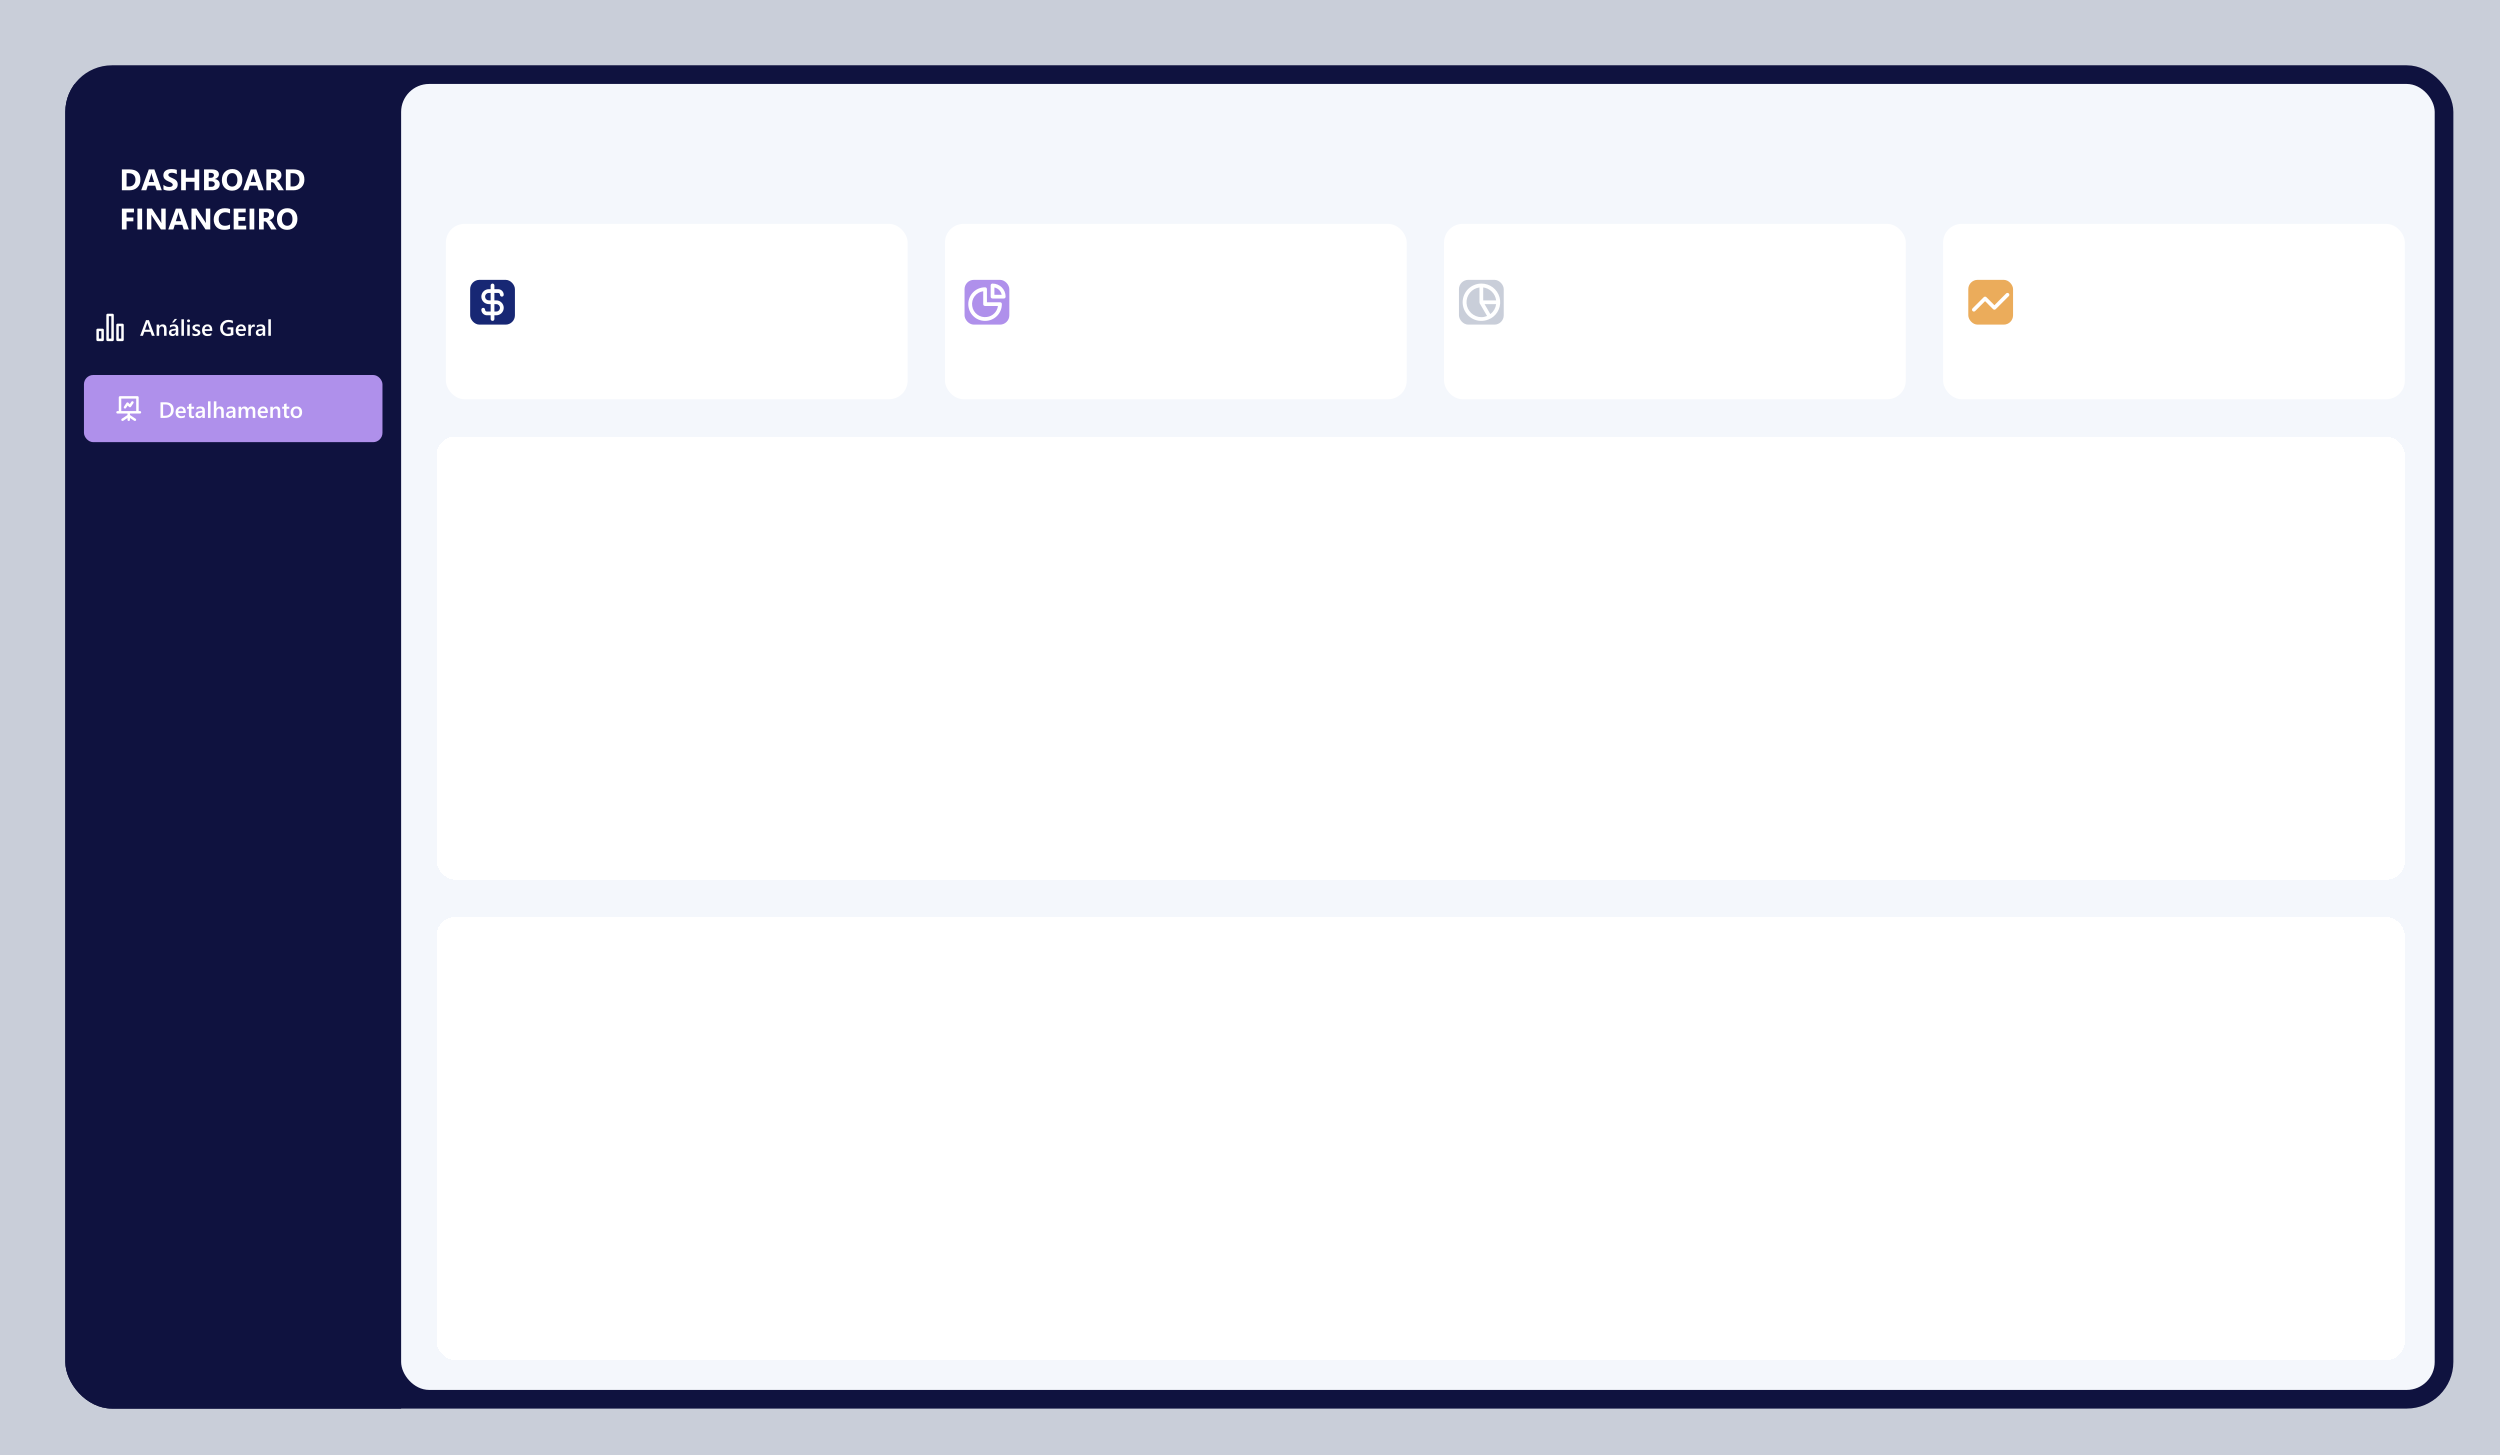 <svg width="1340" height="780" viewBox="0 0 1340 780" fill="none" xmlns="http://www.w3.org/2000/svg">
<g clip-path="url(#clip0_2666_1589)">
<rect width="1340" height="780" fill="#C9CED9"/>
<g filter="url(#filter0_d_2666_1589)">
<g clip-path="url(#clip1_2666_1589)">
<rect x="30" y="30" width="1280" height="720" rx="25" fill="#0F123F"/>
<rect width="180" height="720" transform="translate(30 40)" fill="#0F123F"/>
<rect x="40" y="153" width="160" height="35" rx="5" fill="#0F123F"/>
<path d="M50 171.167H47.333C47.157 171.167 46.987 171.237 46.862 171.362C46.737 171.487 46.667 171.657 46.667 171.833V177.167C46.667 177.343 46.737 177.513 46.862 177.638C46.987 177.763 47.157 177.833 47.333 177.833H50C50.177 177.833 50.346 177.763 50.471 177.638C50.596 177.513 50.667 177.343 50.667 177.167V171.833C50.667 171.657 50.596 171.487 50.471 171.362C50.346 171.237 50.177 171.167 50 171.167ZM49.333 176.5H48V172.5H49.333V176.5ZM60.667 168.5H58C57.823 168.5 57.654 168.57 57.529 168.695C57.404 168.82 57.333 168.99 57.333 169.167V177.167C57.333 177.343 57.404 177.513 57.529 177.638C57.654 177.763 57.823 177.833 58 177.833H60.667C60.844 177.833 61.013 177.763 61.138 177.638C61.263 177.513 61.333 177.343 61.333 177.167V169.167C61.333 168.99 61.263 168.82 61.138 168.695C61.013 168.57 60.844 168.5 60.667 168.5ZM60 176.5H58.667V169.833H60V176.5ZM55.333 163.167H52.667C52.49 163.167 52.32 163.237 52.195 163.362C52.07 163.487 52 163.657 52 163.833V177.167C52 177.343 52.07 177.513 52.195 177.638C52.32 177.763 52.49 177.833 52.667 177.833H55.333C55.51 177.833 55.68 177.763 55.805 177.638C55.93 177.513 56 177.343 56 177.167V163.833C56 163.657 55.93 163.487 55.805 163.362C55.68 163.237 55.51 163.167 55.333 163.167ZM54.667 176.5H53.333V164.5H54.667V176.5Z" fill="white"/>
<path d="M77.939 175H76.41L75.654 172.861H72.35L71.623 175H70.1L73.246 166.598H74.816L77.939 175ZM75.285 171.725L74.119 168.373C74.084 168.264 74.047 168.088 74.008 167.846H73.984C73.949 168.068 73.91 168.244 73.867 168.373L72.713 171.725H75.285ZM84.291 175H82.932V171.619C82.932 170.498 82.535 169.938 81.742 169.938C81.328 169.938 80.986 170.094 80.717 170.406C80.447 170.715 80.312 171.105 80.312 171.578V175H78.947V169H80.312V169.996H80.336C80.785 169.238 81.434 168.859 82.281 168.859C82.934 168.859 83.432 169.072 83.775 169.498C84.119 169.92 84.291 170.531 84.291 171.332V175ZM90.561 175H89.242V174.062H89.219C88.805 174.781 88.197 175.141 87.397 175.141C86.807 175.141 86.344 174.98 86.008 174.66C85.676 174.34 85.51 173.916 85.51 173.389C85.51 172.256 86.162 171.596 87.467 171.408L89.248 171.156C89.248 170.301 88.842 169.873 88.029 169.873C87.314 169.873 86.67 170.119 86.096 170.611V169.422C86.728 169.047 87.459 168.859 88.287 168.859C89.803 168.859 90.561 169.605 90.561 171.098V175ZM89.248 172.053L87.988 172.229C87.598 172.279 87.303 172.375 87.103 172.516C86.908 172.652 86.811 172.895 86.811 173.242C86.811 173.496 86.9 173.705 87.08 173.869C87.264 174.029 87.508 174.109 87.812 174.109C88.227 174.109 88.568 173.965 88.838 173.676C89.111 173.383 89.248 173.016 89.248 172.574V172.053ZM89.922 165.941L88.246 167.863H87.238L88.656 165.941H89.922ZM93.59 175H92.225V166.117H93.59V175ZM96.051 167.74C95.828 167.74 95.637 167.668 95.477 167.523C95.32 167.379 95.242 167.195 95.242 166.973C95.242 166.75 95.32 166.564 95.477 166.416C95.637 166.268 95.828 166.193 96.051 166.193C96.281 166.193 96.477 166.268 96.637 166.416C96.797 166.564 96.877 166.75 96.877 166.973C96.877 167.184 96.797 167.365 96.637 167.518C96.477 167.666 96.281 167.74 96.051 167.74ZM96.725 175H95.365V169H96.725V175ZM98.131 174.812V173.553C98.639 173.939 99.199 174.133 99.812 174.133C100.633 174.133 101.043 173.891 101.043 173.406C101.043 173.27 101.008 173.154 100.938 173.061C100.867 172.963 100.771 172.877 100.65 172.803C100.533 172.729 100.393 172.662 100.229 172.604C100.068 172.545 99.889 172.479 99.689 172.404C99.443 172.307 99.221 172.203 99.022 172.094C98.826 171.984 98.662 171.861 98.529 171.725C98.4 171.584 98.303 171.426 98.236 171.25C98.17 171.074 98.137 170.869 98.137 170.635C98.137 170.346 98.205 170.092 98.342 169.873C98.478 169.65 98.662 169.465 98.893 169.316C99.123 169.164 99.385 169.051 99.678 168.977C99.971 168.898 100.273 168.859 100.586 168.859C101.141 168.859 101.637 168.943 102.074 169.111V170.301C101.652 170.012 101.168 169.867 100.621 169.867C100.449 169.867 100.293 169.885 100.152 169.92C100.016 169.955 99.898 170.004 99.801 170.066C99.703 170.129 99.627 170.205 99.572 170.295C99.518 170.381 99.49 170.477 99.49 170.582C99.49 170.711 99.518 170.82 99.572 170.91C99.627 171 99.707 171.08 99.812 171.15C99.922 171.217 100.051 171.279 100.199 171.338C100.352 171.393 100.525 171.453 100.721 171.52C100.979 171.625 101.209 171.732 101.412 171.842C101.619 171.951 101.795 172.076 101.939 172.217C102.084 172.354 102.195 172.514 102.273 172.697C102.352 172.877 102.391 173.092 102.391 173.342C102.391 173.646 102.32 173.912 102.18 174.139C102.039 174.365 101.852 174.553 101.617 174.701C101.383 174.85 101.111 174.959 100.803 175.029C100.498 175.104 100.176 175.141 99.836 175.141C99.18 175.141 98.611 175.031 98.131 174.812ZM108.766 172.369H104.676C104.691 172.924 104.861 173.352 105.186 173.652C105.514 173.953 105.963 174.104 106.533 174.104C107.174 174.104 107.762 173.912 108.297 173.529V174.625C107.75 174.969 107.027 175.141 106.129 175.141C105.246 175.141 104.553 174.869 104.049 174.326C103.549 173.779 103.299 173.012 103.299 172.023C103.299 171.09 103.574 170.33 104.125 169.744C104.68 169.154 105.367 168.859 106.188 168.859C107.008 168.859 107.643 169.123 108.092 169.65C108.541 170.178 108.766 170.91 108.766 171.848V172.369ZM107.453 171.408C107.449 170.92 107.334 170.541 107.107 170.271C106.881 169.998 106.568 169.861 106.17 169.861C105.779 169.861 105.447 170.004 105.174 170.289C104.904 170.574 104.738 170.947 104.676 171.408H107.453ZM120.074 174.426C119.199 174.902 118.225 175.141 117.15 175.141C115.908 175.141 114.902 174.754 114.133 173.98C113.363 173.207 112.979 172.184 112.979 170.91C112.979 169.609 113.398 168.543 114.238 167.711C115.082 166.875 116.152 166.457 117.449 166.457C118.383 166.457 119.168 166.594 119.805 166.867V168.303C119.16 167.873 118.393 167.658 117.502 167.658C116.607 167.658 115.873 167.953 115.299 168.543C114.729 169.133 114.443 169.896 114.443 170.834C114.443 171.799 114.689 172.559 115.182 173.113C115.674 173.664 116.342 173.939 117.186 173.939C117.764 173.939 118.264 173.828 118.686 173.605V171.607H116.916V170.436H120.074V174.426ZM126.812 172.369H122.723C122.738 172.924 122.908 173.352 123.232 173.652C123.561 173.953 124.01 174.104 124.58 174.104C125.221 174.104 125.809 173.912 126.344 173.529V174.625C125.797 174.969 125.074 175.141 124.176 175.141C123.293 175.141 122.6 174.869 122.096 174.326C121.596 173.779 121.346 173.012 121.346 172.023C121.346 171.09 121.621 170.33 122.172 169.744C122.727 169.154 123.414 168.859 124.234 168.859C125.055 168.859 125.689 169.123 126.139 169.65C126.588 170.178 126.812 170.91 126.812 171.848V172.369ZM125.5 171.408C125.496 170.92 125.381 170.541 125.154 170.271C124.928 169.998 124.615 169.861 124.217 169.861C123.826 169.861 123.494 170.004 123.221 170.289C122.951 170.574 122.785 170.947 122.723 171.408H125.5ZM131.588 170.295C131.424 170.166 131.188 170.102 130.879 170.102C130.477 170.102 130.141 170.283 129.871 170.646C129.602 171.01 129.467 171.504 129.467 172.129V175H128.107V169H129.467V170.236H129.49C129.623 169.814 129.826 169.486 130.1 169.252C130.377 169.014 130.686 168.895 131.025 168.895C131.271 168.895 131.459 168.932 131.588 169.006V170.295ZM137.154 175H135.836V174.062H135.812C135.398 174.781 134.791 175.141 133.99 175.141C133.4 175.141 132.938 174.98 132.602 174.66C132.27 174.34 132.104 173.916 132.104 173.389C132.104 172.256 132.756 171.596 134.061 171.408L135.842 171.156C135.842 170.301 135.436 169.873 134.623 169.873C133.908 169.873 133.264 170.119 132.689 170.611V169.422C133.322 169.047 134.053 168.859 134.881 168.859C136.396 168.859 137.154 169.605 137.154 171.098V175ZM135.842 172.053L134.582 172.229C134.191 172.279 133.896 172.375 133.697 172.516C133.502 172.652 133.404 172.895 133.404 173.242C133.404 173.496 133.494 173.705 133.674 173.869C133.857 174.029 134.102 174.109 134.406 174.109C134.82 174.109 135.162 173.965 135.432 173.676C135.705 173.383 135.842 173.016 135.842 172.574V172.053ZM140.184 175H138.818V166.117H140.184V175Z" fill="white"/>
<rect x="40" y="196" width="160" height="36" rx="5" fill="#AF90EB"/>
<path d="M70 215.333H69.333V208C69.333 207.823 69.263 207.654 69.138 207.529C69.013 207.404 68.843 207.333 68.667 207.333H59.333C59.156 207.333 58.987 207.404 58.862 207.529C58.737 207.654 58.667 207.823 58.667 208V215.333H58C57.823 215.333 57.654 215.404 57.529 215.529C57.404 215.654 57.333 215.823 57.333 216C57.333 216.177 57.404 216.346 57.529 216.471C57.654 216.596 57.823 216.667 58 216.667H63.333V217.433L60.3 219.433C60.175 219.51 60.08 219.626 60.028 219.763C59.976 219.9 59.97 220.05 60.012 220.19C60.053 220.33 60.14 220.453 60.258 220.539C60.377 220.625 60.52 220.67 60.667 220.667C60.798 220.668 60.926 220.629 61.033 220.553L63.333 219.033V220C63.333 220.177 63.404 220.346 63.529 220.471C63.654 220.596 63.823 220.667 64 220.667C64.177 220.667 64.346 220.596 64.471 220.471C64.596 220.346 64.667 220.177 64.667 220V219.033L66.967 220.553C67.074 220.629 67.202 220.668 67.333 220.667C67.476 220.666 67.614 220.619 67.728 220.533C67.842 220.448 67.926 220.328 67.967 220.192C68.008 220.055 68.004 219.91 67.956 219.775C67.908 219.641 67.818 219.526 67.7 219.447L64.667 217.447V216.667H70C70.177 216.667 70.346 216.596 70.471 216.471C70.596 216.346 70.667 216.177 70.667 216C70.667 215.823 70.596 215.654 70.471 215.529C70.346 215.404 70.177 215.333 70 215.333ZM68 215.333H60V208.667H68V215.333ZM62 214C62.11 213.999 62.218 213.972 62.314 213.919C62.411 213.867 62.493 213.792 62.553 213.7L63.44 212.367L64.193 213.127C64.263 213.197 64.348 213.251 64.441 213.284C64.535 213.318 64.635 213.33 64.733 213.32C64.832 213.309 64.926 213.277 65.01 213.225C65.094 213.173 65.166 213.103 65.22 213.02L66.553 211.02C66.632 210.874 66.653 210.703 66.612 210.542C66.572 210.381 66.472 210.241 66.334 210.149C66.196 210.057 66.028 210.021 65.864 210.046C65.7 210.071 65.551 210.157 65.447 210.287L64.56 211.62L63.807 210.86C63.737 210.79 63.652 210.736 63.558 210.702C63.465 210.669 63.365 210.657 63.267 210.667C63.168 210.677 63.074 210.71 62.989 210.762C62.905 210.814 62.834 210.884 62.78 210.967L61.447 212.967C61.35 213.114 61.316 213.293 61.35 213.465C61.386 213.637 61.487 213.789 61.633 213.887C61.741 213.962 61.869 214.001 62 214V214Z" fill="white"/>
<path d="M81.037 219V210.598H83.463C86.561 210.598 88.109 211.963 88.109 214.693C88.109 215.99 87.68 217.033 86.82 217.822C85.961 218.607 84.809 219 83.363 219H81.037ZM82.426 211.781V217.822H83.539C84.519 217.822 85.281 217.553 85.824 217.014C86.371 216.475 86.644 215.713 86.644 214.729C86.644 212.764 85.627 211.781 83.592 211.781H82.426ZM94.578 216.369H90.488C90.504 216.924 90.674 217.352 90.998 217.652C91.326 217.953 91.775 218.104 92.346 218.104C92.986 218.104 93.574 217.912 94.109 217.529V218.625C93.562 218.969 92.84 219.141 91.941 219.141C91.059 219.141 90.365 218.869 89.861 218.326C89.361 217.779 89.111 217.012 89.111 216.023C89.111 215.09 89.387 214.33 89.938 213.744C90.492 213.154 91.18 212.859 92 212.859C92.82 212.859 93.455 213.123 93.904 213.65C94.353 214.178 94.578 214.91 94.578 215.848V216.369ZM93.266 215.408C93.262 214.92 93.147 214.541 92.92 214.271C92.693 213.998 92.381 213.861 91.982 213.861C91.592 213.861 91.26 214.004 90.986 214.289C90.717 214.574 90.551 214.947 90.488 215.408H93.266ZM99.037 218.936C98.772 219.068 98.422 219.135 97.988 219.135C96.824 219.135 96.242 218.576 96.242 217.459V214.066H95.24V213H96.242V211.611L97.602 211.225V213H99.037V214.066H97.602V217.066C97.602 217.422 97.666 217.676 97.795 217.828C97.924 217.98 98.139 218.057 98.439 218.057C98.67 218.057 98.869 217.99 99.037 217.857V218.936ZM104.814 219H103.496V218.062H103.473C103.059 218.781 102.451 219.141 101.65 219.141C101.061 219.141 100.598 218.98 100.262 218.66C99.93 218.34 99.764 217.916 99.764 217.389C99.764 216.256 100.416 215.596 101.721 215.408L103.502 215.156C103.502 214.301 103.096 213.873 102.283 213.873C101.568 213.873 100.924 214.119 100.35 214.611V213.422C100.982 213.047 101.713 212.859 102.541 212.859C104.057 212.859 104.814 213.605 104.814 215.098V219ZM103.502 216.053L102.242 216.229C101.852 216.279 101.557 216.375 101.357 216.516C101.162 216.652 101.064 216.895 101.064 217.242C101.064 217.496 101.154 217.705 101.334 217.869C101.518 218.029 101.762 218.109 102.066 218.109C102.48 218.109 102.822 217.965 103.092 217.676C103.365 217.383 103.502 217.016 103.502 216.574V216.053ZM107.844 219H106.479V210.117H107.844V219ZM114.951 219H113.592V215.719C113.592 214.531 113.195 213.938 112.402 213.938C112.004 213.938 111.668 214.109 111.395 214.453C111.121 214.797 110.984 215.236 110.984 215.771V219H109.619V210.117H110.984V213.996H111.008C111.461 213.238 112.109 212.859 112.953 212.859C114.285 212.859 114.951 213.674 114.951 215.303V219ZM121.209 219H119.891V218.062H119.867C119.453 218.781 118.846 219.141 118.045 219.141C117.455 219.141 116.992 218.98 116.656 218.66C116.324 218.34 116.158 217.916 116.158 217.389C116.158 216.256 116.811 215.596 118.115 215.408L119.896 215.156C119.896 214.301 119.49 213.873 118.678 213.873C117.963 213.873 117.318 214.119 116.744 214.611V213.422C117.377 213.047 118.107 212.859 118.936 212.859C120.451 212.859 121.209 213.605 121.209 215.098V219ZM119.896 216.053L118.637 216.229C118.246 216.279 117.951 216.375 117.752 216.516C117.557 216.652 117.459 216.895 117.459 217.242C117.459 217.496 117.549 217.705 117.729 217.869C117.912 218.029 118.156 218.109 118.461 218.109C118.875 218.109 119.217 217.965 119.486 217.676C119.76 217.383 119.896 217.016 119.896 216.574V216.053ZM131.844 219H130.484V215.73C130.484 215.102 130.395 214.646 130.215 214.365C130.039 214.084 129.74 213.943 129.318 213.943C128.963 213.943 128.66 214.121 128.41 214.477C128.164 214.832 128.041 215.258 128.041 215.754V219H126.676V215.619C126.676 214.502 126.281 213.943 125.492 213.943C125.125 213.943 124.822 214.111 124.584 214.447C124.35 214.783 124.232 215.219 124.232 215.754V219H122.873V213H124.232V213.949H124.256C124.689 213.223 125.32 212.859 126.148 212.859C126.562 212.859 126.924 212.975 127.232 213.205C127.545 213.432 127.758 213.73 127.871 214.102C128.316 213.273 128.98 212.859 129.863 212.859C131.184 212.859 131.844 213.674 131.844 215.303V219ZM138.582 216.369H134.492C134.508 216.924 134.678 217.352 135.002 217.652C135.33 217.953 135.779 218.104 136.35 218.104C136.99 218.104 137.578 217.912 138.113 217.529V218.625C137.566 218.969 136.844 219.141 135.945 219.141C135.062 219.141 134.369 218.869 133.865 218.326C133.365 217.779 133.115 217.012 133.115 216.023C133.115 215.09 133.391 214.33 133.941 213.744C134.496 213.154 135.184 212.859 136.004 212.859C136.824 212.859 137.459 213.123 137.908 213.65C138.357 214.178 138.582 214.91 138.582 215.848V216.369ZM137.27 215.408C137.266 214.92 137.15 214.541 136.924 214.271C136.697 213.998 136.385 213.861 135.986 213.861C135.596 213.861 135.264 214.004 134.99 214.289C134.721 214.574 134.555 214.947 134.492 215.408H137.27ZM145.221 219H143.861V215.619C143.861 214.498 143.465 213.938 142.672 213.938C142.258 213.938 141.916 214.094 141.646 214.406C141.377 214.715 141.242 215.105 141.242 215.578V219H139.877V213H141.242V213.996H141.266C141.715 213.238 142.363 212.859 143.211 212.859C143.863 212.859 144.361 213.072 144.705 213.498C145.049 213.92 145.221 214.531 145.221 215.332V219ZM150.049 218.936C149.783 219.068 149.434 219.135 149 219.135C147.836 219.135 147.254 218.576 147.254 217.459V214.066H146.252V213H147.254V211.611L148.613 211.225V213H150.049V214.066H148.613V217.066C148.613 217.422 148.678 217.676 148.807 217.828C148.936 217.98 149.15 218.057 149.451 218.057C149.682 218.057 149.881 217.99 150.049 217.857V218.936ZM153.811 219.141C152.885 219.141 152.145 218.861 151.59 218.303C151.039 217.74 150.764 216.996 150.764 216.07C150.764 215.062 151.051 214.275 151.625 213.709C152.203 213.143 152.98 212.859 153.957 212.859C154.895 212.859 155.625 213.135 156.148 213.686C156.672 214.236 156.934 215 156.934 215.977C156.934 216.934 156.65 217.701 156.084 218.279C155.521 218.854 154.764 219.141 153.811 219.141ZM153.875 213.943C153.344 213.943 152.924 214.129 152.615 214.5C152.307 214.871 152.152 215.383 152.152 216.035C152.152 216.664 152.309 217.16 152.621 217.523C152.934 217.883 153.352 218.062 153.875 218.062C154.41 218.062 154.82 217.885 155.105 217.529C155.395 217.174 155.539 216.668 155.539 216.012C155.539 215.352 155.395 214.842 155.105 214.482C154.82 214.123 154.41 213.943 153.875 213.943Z" fill="white"/>
<path d="M60.328 97V85.797H64.297C68.276 85.797 70.266 87.617 70.266 91.258C70.266 93.003 69.721 94.396 68.633 95.438C67.549 96.479 66.104 97 64.297 97H60.328ZM62.852 87.852V94.953H64.102C65.195 94.953 66.052 94.625 66.672 93.969C67.297 93.312 67.609 92.419 67.609 91.289C67.609 90.221 67.299 89.383 66.68 88.773C66.065 88.159 65.201 87.852 64.086 87.852H62.852ZM81.727 97H78.977L78.18 94.508H74.195L73.406 97H70.672L74.75 85.797H77.742L81.727 97ZM77.602 92.57L76.398 88.805C76.31 88.523 76.247 88.188 76.211 87.797H76.148C76.122 88.125 76.057 88.451 75.953 88.773L74.734 92.57H77.602ZM82.609 96.57V94.07C83.062 94.451 83.555 94.737 84.086 94.93C84.617 95.117 85.154 95.211 85.695 95.211C86.013 95.211 86.289 95.182 86.523 95.125C86.763 95.068 86.961 94.99 87.117 94.891C87.279 94.787 87.398 94.667 87.477 94.531C87.555 94.391 87.594 94.24 87.594 94.078C87.594 93.859 87.531 93.664 87.406 93.492C87.281 93.32 87.109 93.162 86.891 93.016C86.677 92.87 86.422 92.729 86.125 92.594C85.828 92.458 85.508 92.32 85.164 92.18C84.289 91.815 83.635 91.37 83.203 90.844C82.776 90.318 82.562 89.682 82.562 88.938C82.562 88.354 82.68 87.854 82.914 87.438C83.148 87.016 83.466 86.669 83.867 86.398C84.273 86.128 84.742 85.93 85.273 85.805C85.805 85.674 86.367 85.609 86.961 85.609C87.544 85.609 88.06 85.646 88.508 85.719C88.961 85.787 89.378 85.893 89.758 86.039V88.375C89.57 88.245 89.365 88.13 89.141 88.031C88.922 87.932 88.695 87.852 88.461 87.789C88.227 87.721 87.992 87.672 87.758 87.641C87.529 87.609 87.31 87.594 87.102 87.594C86.815 87.594 86.555 87.622 86.32 87.68C86.086 87.732 85.888 87.807 85.727 87.906C85.565 88.005 85.44 88.125 85.352 88.266C85.263 88.401 85.219 88.555 85.219 88.727C85.219 88.914 85.268 89.083 85.367 89.234C85.466 89.38 85.607 89.521 85.789 89.656C85.971 89.787 86.193 89.917 86.453 90.047C86.713 90.172 87.008 90.302 87.336 90.438C87.784 90.625 88.185 90.826 88.539 91.039C88.898 91.247 89.206 91.484 89.461 91.75C89.716 92.016 89.912 92.32 90.047 92.664C90.182 93.003 90.25 93.398 90.25 93.852C90.25 94.477 90.13 95.003 89.891 95.43C89.656 95.852 89.336 96.195 88.93 96.461C88.523 96.721 88.049 96.909 87.508 97.023C86.971 97.138 86.404 97.195 85.805 97.195C85.19 97.195 84.604 97.143 84.047 97.039C83.495 96.935 83.016 96.779 82.609 96.57ZM101.789 97H99.258V92.438H94.617V97H92.094V85.797H94.617V90.266H99.258V85.797H101.789V97ZM104.359 97V85.797H108.438C109.688 85.797 110.648 86.026 111.32 86.484C111.992 86.943 112.328 87.588 112.328 88.422C112.328 89.026 112.122 89.555 111.711 90.008C111.305 90.461 110.784 90.776 110.148 90.953V90.984C110.945 91.083 111.581 91.378 112.055 91.867C112.534 92.357 112.773 92.953 112.773 93.656C112.773 94.682 112.406 95.497 111.672 96.102C110.938 96.701 109.935 97 108.664 97H104.359ZM106.883 87.656V90.312H107.992C108.513 90.312 108.922 90.188 109.219 89.938C109.521 89.682 109.672 89.333 109.672 88.891C109.672 88.068 109.057 87.656 107.828 87.656H106.883ZM106.883 92.188V95.141H108.25C108.833 95.141 109.289 95.005 109.617 94.734C109.951 94.463 110.117 94.094 110.117 93.625C110.117 93.177 109.953 92.826 109.625 92.57C109.302 92.315 108.849 92.188 108.266 92.188H106.883ZM119.359 97.195C117.755 97.195 116.448 96.674 115.438 95.633C114.427 94.586 113.922 93.224 113.922 91.547C113.922 89.776 114.435 88.344 115.461 87.25C116.487 86.156 117.846 85.609 119.539 85.609C121.138 85.609 122.43 86.133 123.414 87.18C124.404 88.227 124.898 89.607 124.898 91.32C124.898 93.081 124.385 94.5 123.359 95.578C122.339 96.656 121.005 97.195 119.359 97.195ZM119.469 87.781C118.583 87.781 117.88 88.115 117.359 88.781C116.839 89.443 116.578 90.32 116.578 91.414C116.578 92.523 116.839 93.401 117.359 94.047C117.88 94.693 118.562 95.016 119.406 95.016C120.276 95.016 120.966 94.703 121.477 94.078C121.987 93.448 122.242 92.576 122.242 91.461C122.242 90.299 121.995 89.396 121.5 88.75C121.005 88.104 120.328 87.781 119.469 87.781ZM136.367 97H133.617L132.82 94.508H128.836L128.047 97H125.312L129.391 85.797H132.383L136.367 97ZM132.242 92.57L131.039 88.805C130.951 88.523 130.888 88.188 130.852 87.797H130.789C130.763 88.125 130.698 88.451 130.594 88.773L129.375 92.57H132.242ZM147.164 97H144.266L142.523 94.117C142.393 93.898 142.268 93.703 142.148 93.531C142.029 93.359 141.906 93.213 141.781 93.094C141.661 92.969 141.534 92.875 141.398 92.812C141.268 92.745 141.125 92.711 140.969 92.711H140.289V97H137.766V85.797H141.766C144.484 85.797 145.844 86.812 145.844 88.844C145.844 89.234 145.784 89.596 145.664 89.93C145.544 90.258 145.375 90.555 145.156 90.82C144.938 91.086 144.672 91.315 144.359 91.508C144.052 91.701 143.708 91.852 143.328 91.961V91.992C143.495 92.044 143.656 92.13 143.812 92.25C143.969 92.365 144.12 92.5 144.266 92.656C144.411 92.812 144.549 92.982 144.68 93.164C144.815 93.341 144.938 93.516 145.047 93.688L147.164 97ZM140.289 87.688V90.805H141.383C141.924 90.805 142.359 90.648 142.688 90.336C143.021 90.018 143.188 89.625 143.188 89.156C143.188 88.177 142.602 87.688 141.43 87.688H140.289ZM148.219 97V85.797H152.188C156.167 85.797 158.156 87.617 158.156 91.258C158.156 93.003 157.612 94.396 156.523 95.438C155.44 96.479 153.995 97 152.188 97H148.219ZM150.742 87.852V94.953H151.992C153.086 94.953 153.943 94.625 154.562 93.969C155.188 93.312 155.5 92.419 155.5 91.289C155.5 90.221 155.19 89.383 154.57 88.773C153.956 88.159 153.091 87.852 151.977 87.852H150.742ZM66.805 108.852H62.852V111.602H66.484V113.648H62.852V118H60.328V106.797H66.805V108.852ZM71.18 118H68.656V106.797H71.18V118ZM83.812 118H81.266L76.648 110.961C76.378 110.549 76.19 110.24 76.086 110.031H76.055C76.096 110.427 76.117 111.031 76.117 111.844V118H73.734V106.797H76.453L80.898 113.617C81.102 113.924 81.289 114.229 81.461 114.531H81.492C81.451 114.271 81.43 113.758 81.43 112.992V106.797H83.812V118ZM96.227 118H93.477L92.68 115.508H88.695L87.906 118H85.172L89.25 106.797H92.242L96.227 118ZM92.102 113.57L90.898 109.805C90.81 109.523 90.747 109.188 90.711 108.797H90.648C90.622 109.125 90.557 109.451 90.453 109.773L89.234 113.57H92.102ZM107.703 118H105.156L100.539 110.961C100.268 110.549 100.081 110.24 99.977 110.031H99.945C99.987 110.427 100.008 111.031 100.008 111.844V118H97.625V106.797H100.344L104.789 113.617C104.992 113.924 105.18 114.229 105.352 114.531H105.383C105.341 114.271 105.32 113.758 105.32 112.992V106.797H107.703V118ZM118.297 117.602C117.479 117.997 116.411 118.195 115.094 118.195C113.375 118.195 112.023 117.69 111.039 116.68C110.055 115.669 109.562 114.323 109.562 112.641C109.562 110.849 110.115 109.396 111.219 108.281C112.328 107.167 113.766 106.609 115.531 106.609C116.625 106.609 117.547 106.747 118.297 107.023V109.453C117.547 109.005 116.693 108.781 115.734 108.781C114.682 108.781 113.833 109.112 113.188 109.773C112.542 110.435 112.219 111.331 112.219 112.461C112.219 113.544 112.523 114.409 113.133 115.055C113.742 115.695 114.562 116.016 115.594 116.016C116.578 116.016 117.479 115.776 118.297 115.297V117.602ZM126.969 118H120.25V106.797H126.711V108.852H122.773V111.344H126.438V113.391H122.773V115.953H126.969V118ZM131.289 118H128.766V106.797H131.289V118ZM143.242 118H140.344L138.602 115.117C138.471 114.898 138.346 114.703 138.227 114.531C138.107 114.359 137.984 114.214 137.859 114.094C137.74 113.969 137.612 113.875 137.477 113.812C137.346 113.745 137.203 113.711 137.047 113.711H136.367V118H133.844V106.797H137.844C140.562 106.797 141.922 107.812 141.922 109.844C141.922 110.234 141.862 110.596 141.742 110.93C141.622 111.258 141.453 111.555 141.234 111.82C141.016 112.086 140.75 112.315 140.438 112.508C140.13 112.701 139.786 112.852 139.406 112.961V112.992C139.573 113.044 139.734 113.13 139.891 113.25C140.047 113.365 140.198 113.5 140.344 113.656C140.49 113.812 140.628 113.982 140.758 114.164C140.893 114.341 141.016 114.516 141.125 114.688L143.242 118ZM136.367 108.688V111.805H137.461C138.003 111.805 138.438 111.648 138.766 111.336C139.099 111.018 139.266 110.625 139.266 110.156C139.266 109.177 138.68 108.688 137.508 108.688H136.367ZM148.875 118.195C147.271 118.195 145.964 117.674 144.953 116.633C143.943 115.586 143.438 114.224 143.438 112.547C143.438 110.776 143.951 109.344 144.977 108.25C146.003 107.156 147.362 106.609 149.055 106.609C150.654 106.609 151.945 107.133 152.93 108.18C153.919 109.227 154.414 110.607 154.414 112.32C154.414 114.081 153.901 115.5 152.875 116.578C151.854 117.656 150.521 118.195 148.875 118.195ZM148.984 108.781C148.099 108.781 147.396 109.115 146.875 109.781C146.354 110.443 146.094 111.32 146.094 112.414C146.094 113.523 146.354 114.401 146.875 115.047C147.396 115.693 148.078 116.016 148.922 116.016C149.792 116.016 150.482 115.703 150.992 115.078C151.503 114.448 151.758 113.576 151.758 112.461C151.758 111.299 151.51 110.396 151.016 109.75C150.521 109.104 149.844 108.781 148.984 108.781Z" fill="white"/>
<rect x="210" y="40" width="1090" height="700" rx="15" fill="#F4F7FC"/>
<g filter="url(#filter1_d_2666_1589)">
<rect x="230" y="111" width="247.5" height="94" rx="10" fill="white"/>
</g>
<g filter="url(#filter2_d_2666_1589)">
<rect x="497.5" y="111" width="247.5" height="94" rx="10" fill="white"/>
</g>
<g filter="url(#filter3_d_2666_1589)">
<rect x="765" y="111" width="247.5" height="94" rx="10" fill="white"/>
</g>
<g filter="url(#filter4_d_2666_1589)">
<rect x="1032.5" y="111" width="247.5" height="94" rx="10" fill="white"/>
</g>
<g filter="url(#filter5_d_2666_1589)">
<rect x="225" y="225" width="1055" height="237.5" rx="10" fill="white" shape-rendering="crispEdges"/>
</g>
<g filter="url(#filter6_d_2666_1589)">
<rect x="225" y="482.5" width="1055" height="237.5" rx="10" fill="white" shape-rendering="crispEdges"/>
</g>
<rect x="1050" y="145" width="24" height="24" rx="5" fill="#EBAC5B"/>
<path d="M1071.71 152.29C1071.62 152.196 1071.51 152.122 1071.38 152.071C1071.26 152.02 1071.13 151.994 1071 151.994C1070.87 151.994 1070.74 152.02 1070.62 152.071C1070.49 152.122 1070.38 152.196 1070.29 152.29L1064 158.59L1059.71 154.29C1059.62 154.196 1059.51 154.122 1059.38 154.071C1059.26 154.02 1059.13 153.994 1059 153.994C1058.87 153.994 1058.74 154.02 1058.62 154.071C1058.49 154.122 1058.38 154.196 1058.29 154.29L1052.29 160.29C1052.2 160.383 1052.12 160.494 1052.07 160.615C1052.02 160.737 1051.99 160.868 1051.99 161C1051.99 161.132 1052.02 161.263 1052.07 161.385C1052.12 161.506 1052.2 161.617 1052.29 161.71C1052.38 161.804 1052.49 161.878 1052.62 161.929C1052.74 161.98 1052.87 162.006 1053 162.006C1053.13 162.006 1053.26 161.98 1053.38 161.929C1053.51 161.878 1053.62 161.804 1053.71 161.71L1059 156.41L1063.29 160.71C1063.38 160.804 1063.49 160.878 1063.62 160.929C1063.74 160.98 1063.87 161.006 1064 161.006C1064.13 161.006 1064.26 160.98 1064.38 160.929C1064.51 160.878 1064.62 160.804 1064.71 160.71L1071.71 153.71C1071.8 153.617 1071.88 153.506 1071.93 153.385C1071.98 153.263 1072.01 153.132 1072.01 153C1072.01 152.868 1071.98 152.737 1071.93 152.615C1071.88 152.494 1071.8 152.383 1071.71 152.29V152.29Z" fill="white"/>
<rect x="777" y="145" width="24" height="24" rx="5" fill="#C9CED9"/>
<path d="M789 147C787.468 146.997 785.956 147.347 784.58 148.021C783.204 148.695 782.002 149.677 781.066 150.89C780.13 152.103 779.485 153.514 779.181 155.016C778.877 156.518 778.922 158.069 779.313 159.551C779.703 161.032 780.429 162.404 781.434 163.56C782.44 164.717 783.697 165.626 785.11 166.22C786.522 166.813 788.052 167.074 789.581 166.982C791.111 166.89 792.599 166.448 793.93 165.69H794H794.05C795.975 164.594 797.482 162.89 798.334 160.845C799.186 158.8 799.335 156.53 798.757 154.391C798.179 152.252 796.907 150.366 795.141 149.028C793.375 147.691 791.215 146.977 789 147V147ZM790 149.07C791.76 149.293 793.396 150.095 794.65 151.35C795.905 152.604 796.707 154.24 796.93 156H790V149.07ZM789 165C786.975 164.986 785.03 164.205 783.558 162.813C782.086 161.421 781.197 159.523 781.07 157.501C780.943 155.48 781.588 153.485 782.874 151.921C784.16 150.356 785.992 149.337 788 149.07V157C788.004 157.12 788.028 157.238 788.07 157.35V157.43V157.5L792.07 164.37C791.1 164.785 790.055 165 789 165V165ZM793.83 163.36L790.73 158H796.93C796.795 159.055 796.452 160.072 795.92 160.992C795.387 161.912 794.677 162.717 793.83 163.36Z" fill="white"/>
<rect x="247" y="145" width="24" height="24" rx="5" fill="#172774"/>
<path d="M261 156H260V152H262C262.265 152 262.52 152.105 262.707 152.293C262.895 152.48 263 152.735 263 153C263 153.265 263.105 153.52 263.293 153.707C263.48 153.895 263.735 154 264 154C264.265 154 264.52 153.895 264.707 153.707C264.895 153.52 265 153.265 265 153C265 152.204 264.684 151.441 264.121 150.879C263.559 150.316 262.796 150 262 150H260V148C260 147.735 259.895 147.48 259.707 147.293C259.52 147.105 259.265 147 259 147C258.735 147 258.48 147.105 258.293 147.293C258.105 147.48 258 147.735 258 148V150H257C255.939 150 254.922 150.421 254.172 151.172C253.421 151.922 253 152.939 253 154C253 155.061 253.421 156.078 254.172 156.828C254.922 157.579 255.939 158 257 158H258V162H256C255.735 162 255.48 161.895 255.293 161.707C255.105 161.52 255 161.265 255 161C255 160.735 254.895 160.48 254.707 160.293C254.52 160.105 254.265 160 254 160C253.735 160 253.48 160.105 253.293 160.293C253.105 160.48 253 160.735 253 161C253 161.796 253.316 162.559 253.879 163.121C254.441 163.684 255.204 164 256 164H258V166C258 166.265 258.105 166.52 258.293 166.707C258.48 166.895 258.735 167 259 167C259.265 167 259.52 166.895 259.707 166.707C259.895 166.52 260 166.265 260 166V164H261C262.061 164 263.078 163.579 263.828 162.828C264.579 162.078 265 161.061 265 160C265 158.939 264.579 157.922 263.828 157.172C263.078 156.421 262.061 156 261 156V156ZM258 156H257C256.47 156 255.961 155.789 255.586 155.414C255.211 155.039 255 154.53 255 154C255 153.47 255.211 152.961 255.586 152.586C255.961 152.211 256.47 152 257 152H258V156ZM261 162H260V158H261C261.53 158 262.039 158.211 262.414 158.586C262.789 158.961 263 159.47 263 160C263 160.53 262.789 161.039 262.414 161.414C262.039 161.789 261.53 162 261 162Z" fill="white"/>
<rect x="512" y="145" width="24" height="24" rx="5" fill="#AF90EB"/>
<path d="M531 157H524V150C524 149.4 523.6 149 523 149C518 149 514 153 514 158C514 163 518 167 523 167C528 167 532 163 532 158C532 157.4 531.6 157 531 157ZM524 164.9C520.2 165.5 516.6 162.8 516.1 159C515.5 155.2 518.2 151.6 522 151.1V158C522 158.6 522.4 159 523 159H529.9C529.5 162.1 527.1 164.5 524 164.9ZM527 147C526.4 147 526 147.4 526 148V154C526 154.6 526.4 155 527 155H533C533.6 155 534 154.6 534 154C534 150.1 530.9 147 527 147ZM528 153V149.1C530 149.5 531.5 151 531.9 153H528Z" fill="white"/>
</g>
</g>
</g>
<defs>
<filter id="filter0_d_2666_1589" x="1" y="1" width="1348" height="788" filterUnits="userSpaceOnUse" color-interpolation-filters="sRGB">
<feFlood flood-opacity="0" result="BackgroundImageFix"/>
<feColorMatrix in="SourceAlpha" type="matrix" values="0 0 0 0 0 0 0 0 0 0 0 0 0 0 0 0 0 0 127 0" result="hardAlpha"/>
<feOffset dx="5" dy="5"/>
<feGaussianBlur stdDeviation="17"/>
<feComposite in2="hardAlpha" operator="out"/>
<feColorMatrix type="matrix" values="0 0 0 0 0 0 0 0 0 0 0 0 0 0 0 0 0 0 0.25 0"/>
<feBlend mode="normal" in2="BackgroundImageFix" result="effect1_dropShadow_2666_1589"/>
<feBlend mode="normal" in="SourceGraphic" in2="effect1_dropShadow_2666_1589" result="shape"/>
</filter>
<filter id="filter1_d_2666_1589" x="224" y="105" width="267.5" height="114" filterUnits="userSpaceOnUse" color-interpolation-filters="sRGB">
<feFlood flood-opacity="0" result="BackgroundImageFix"/>
<feColorMatrix in="SourceAlpha" type="matrix" values="0 0 0 0 0 0 0 0 0 0 0 0 0 0 0 0 0 0 127 0" result="hardAlpha"/>
<feOffset dx="4" dy="4"/>
<feGaussianBlur stdDeviation="5"/>
<feComposite in2="hardAlpha" operator="out"/>
<feColorMatrix type="matrix" values="0 0 0 0 0 0 0 0 0 0 0 0 0 0 0 0 0 0 0.06 0"/>
<feBlend mode="normal" in2="BackgroundImageFix" result="effect1_dropShadow_2666_1589"/>
<feBlend mode="normal" in="SourceGraphic" in2="effect1_dropShadow_2666_1589" result="shape"/>
</filter>
<filter id="filter2_d_2666_1589" x="491.5" y="105" width="267.5" height="114" filterUnits="userSpaceOnUse" color-interpolation-filters="sRGB">
<feFlood flood-opacity="0" result="BackgroundImageFix"/>
<feColorMatrix in="SourceAlpha" type="matrix" values="0 0 0 0 0 0 0 0 0 0 0 0 0 0 0 0 0 0 127 0" result="hardAlpha"/>
<feOffset dx="4" dy="4"/>
<feGaussianBlur stdDeviation="5"/>
<feComposite in2="hardAlpha" operator="out"/>
<feColorMatrix type="matrix" values="0 0 0 0 0 0 0 0 0 0 0 0 0 0 0 0 0 0 0.06 0"/>
<feBlend mode="normal" in2="BackgroundImageFix" result="effect1_dropShadow_2666_1589"/>
<feBlend mode="normal" in="SourceGraphic" in2="effect1_dropShadow_2666_1589" result="shape"/>
</filter>
<filter id="filter3_d_2666_1589" x="759" y="105" width="267.5" height="114" filterUnits="userSpaceOnUse" color-interpolation-filters="sRGB">
<feFlood flood-opacity="0" result="BackgroundImageFix"/>
<feColorMatrix in="SourceAlpha" type="matrix" values="0 0 0 0 0 0 0 0 0 0 0 0 0 0 0 0 0 0 127 0" result="hardAlpha"/>
<feOffset dx="4" dy="4"/>
<feGaussianBlur stdDeviation="5"/>
<feComposite in2="hardAlpha" operator="out"/>
<feColorMatrix type="matrix" values="0 0 0 0 0 0 0 0 0 0 0 0 0 0 0 0 0 0 0.06 0"/>
<feBlend mode="normal" in2="BackgroundImageFix" result="effect1_dropShadow_2666_1589"/>
<feBlend mode="normal" in="SourceGraphic" in2="effect1_dropShadow_2666_1589" result="shape"/>
</filter>
<filter id="filter4_d_2666_1589" x="1026.5" y="105" width="267.5" height="114" filterUnits="userSpaceOnUse" color-interpolation-filters="sRGB">
<feFlood flood-opacity="0" result="BackgroundImageFix"/>
<feColorMatrix in="SourceAlpha" type="matrix" values="0 0 0 0 0 0 0 0 0 0 0 0 0 0 0 0 0 0 127 0" result="hardAlpha"/>
<feOffset dx="4" dy="4"/>
<feGaussianBlur stdDeviation="5"/>
<feComposite in2="hardAlpha" operator="out"/>
<feColorMatrix type="matrix" values="0 0 0 0 0 0 0 0 0 0 0 0 0 0 0 0 0 0 0.06 0"/>
<feBlend mode="normal" in2="BackgroundImageFix" result="effect1_dropShadow_2666_1589"/>
<feBlend mode="normal" in="SourceGraphic" in2="effect1_dropShadow_2666_1589" result="shape"/>
</filter>
<filter id="filter5_d_2666_1589" x="219" y="219" width="1075" height="257.5" filterUnits="userSpaceOnUse" color-interpolation-filters="sRGB">
<feFlood flood-opacity="0" result="BackgroundImageFix"/>
<feColorMatrix in="SourceAlpha" type="matrix" values="0 0 0 0 0 0 0 0 0 0 0 0 0 0 0 0 0 0 127 0" result="hardAlpha"/>
<feOffset dx="4" dy="4"/>
<feGaussianBlur stdDeviation="5"/>
<feComposite in2="hardAlpha" operator="out"/>
<feColorMatrix type="matrix" values="0 0 0 0 0 0 0 0 0 0 0 0 0 0 0 0 0 0 0.06 0"/>
<feBlend mode="normal" in2="BackgroundImageFix" result="effect1_dropShadow_2666_1589"/>
<feBlend mode="normal" in="SourceGraphic" in2="effect1_dropShadow_2666_1589" result="shape"/>
</filter>
<filter id="filter6_d_2666_1589" x="219" y="476.5" width="1075" height="257.5" filterUnits="userSpaceOnUse" color-interpolation-filters="sRGB">
<feFlood flood-opacity="0" result="BackgroundImageFix"/>
<feColorMatrix in="SourceAlpha" type="matrix" values="0 0 0 0 0 0 0 0 0 0 0 0 0 0 0 0 0 0 127 0" result="hardAlpha"/>
<feOffset dx="4" dy="4"/>
<feGaussianBlur stdDeviation="5"/>
<feComposite in2="hardAlpha" operator="out"/>
<feColorMatrix type="matrix" values="0 0 0 0 0 0 0 0 0 0 0 0 0 0 0 0 0 0 0.06 0"/>
<feBlend mode="normal" in2="BackgroundImageFix" result="effect1_dropShadow_2666_1589"/>
<feBlend mode="normal" in="SourceGraphic" in2="effect1_dropShadow_2666_1589" result="shape"/>
</filter>
<clipPath id="clip0_2666_1589">
<rect width="1340" height="780" fill="white"/>
</clipPath>
<clipPath id="clip1_2666_1589">
<rect x="30" y="30" width="1280" height="720" rx="25" fill="white"/>
</clipPath>
</defs>
</svg>
